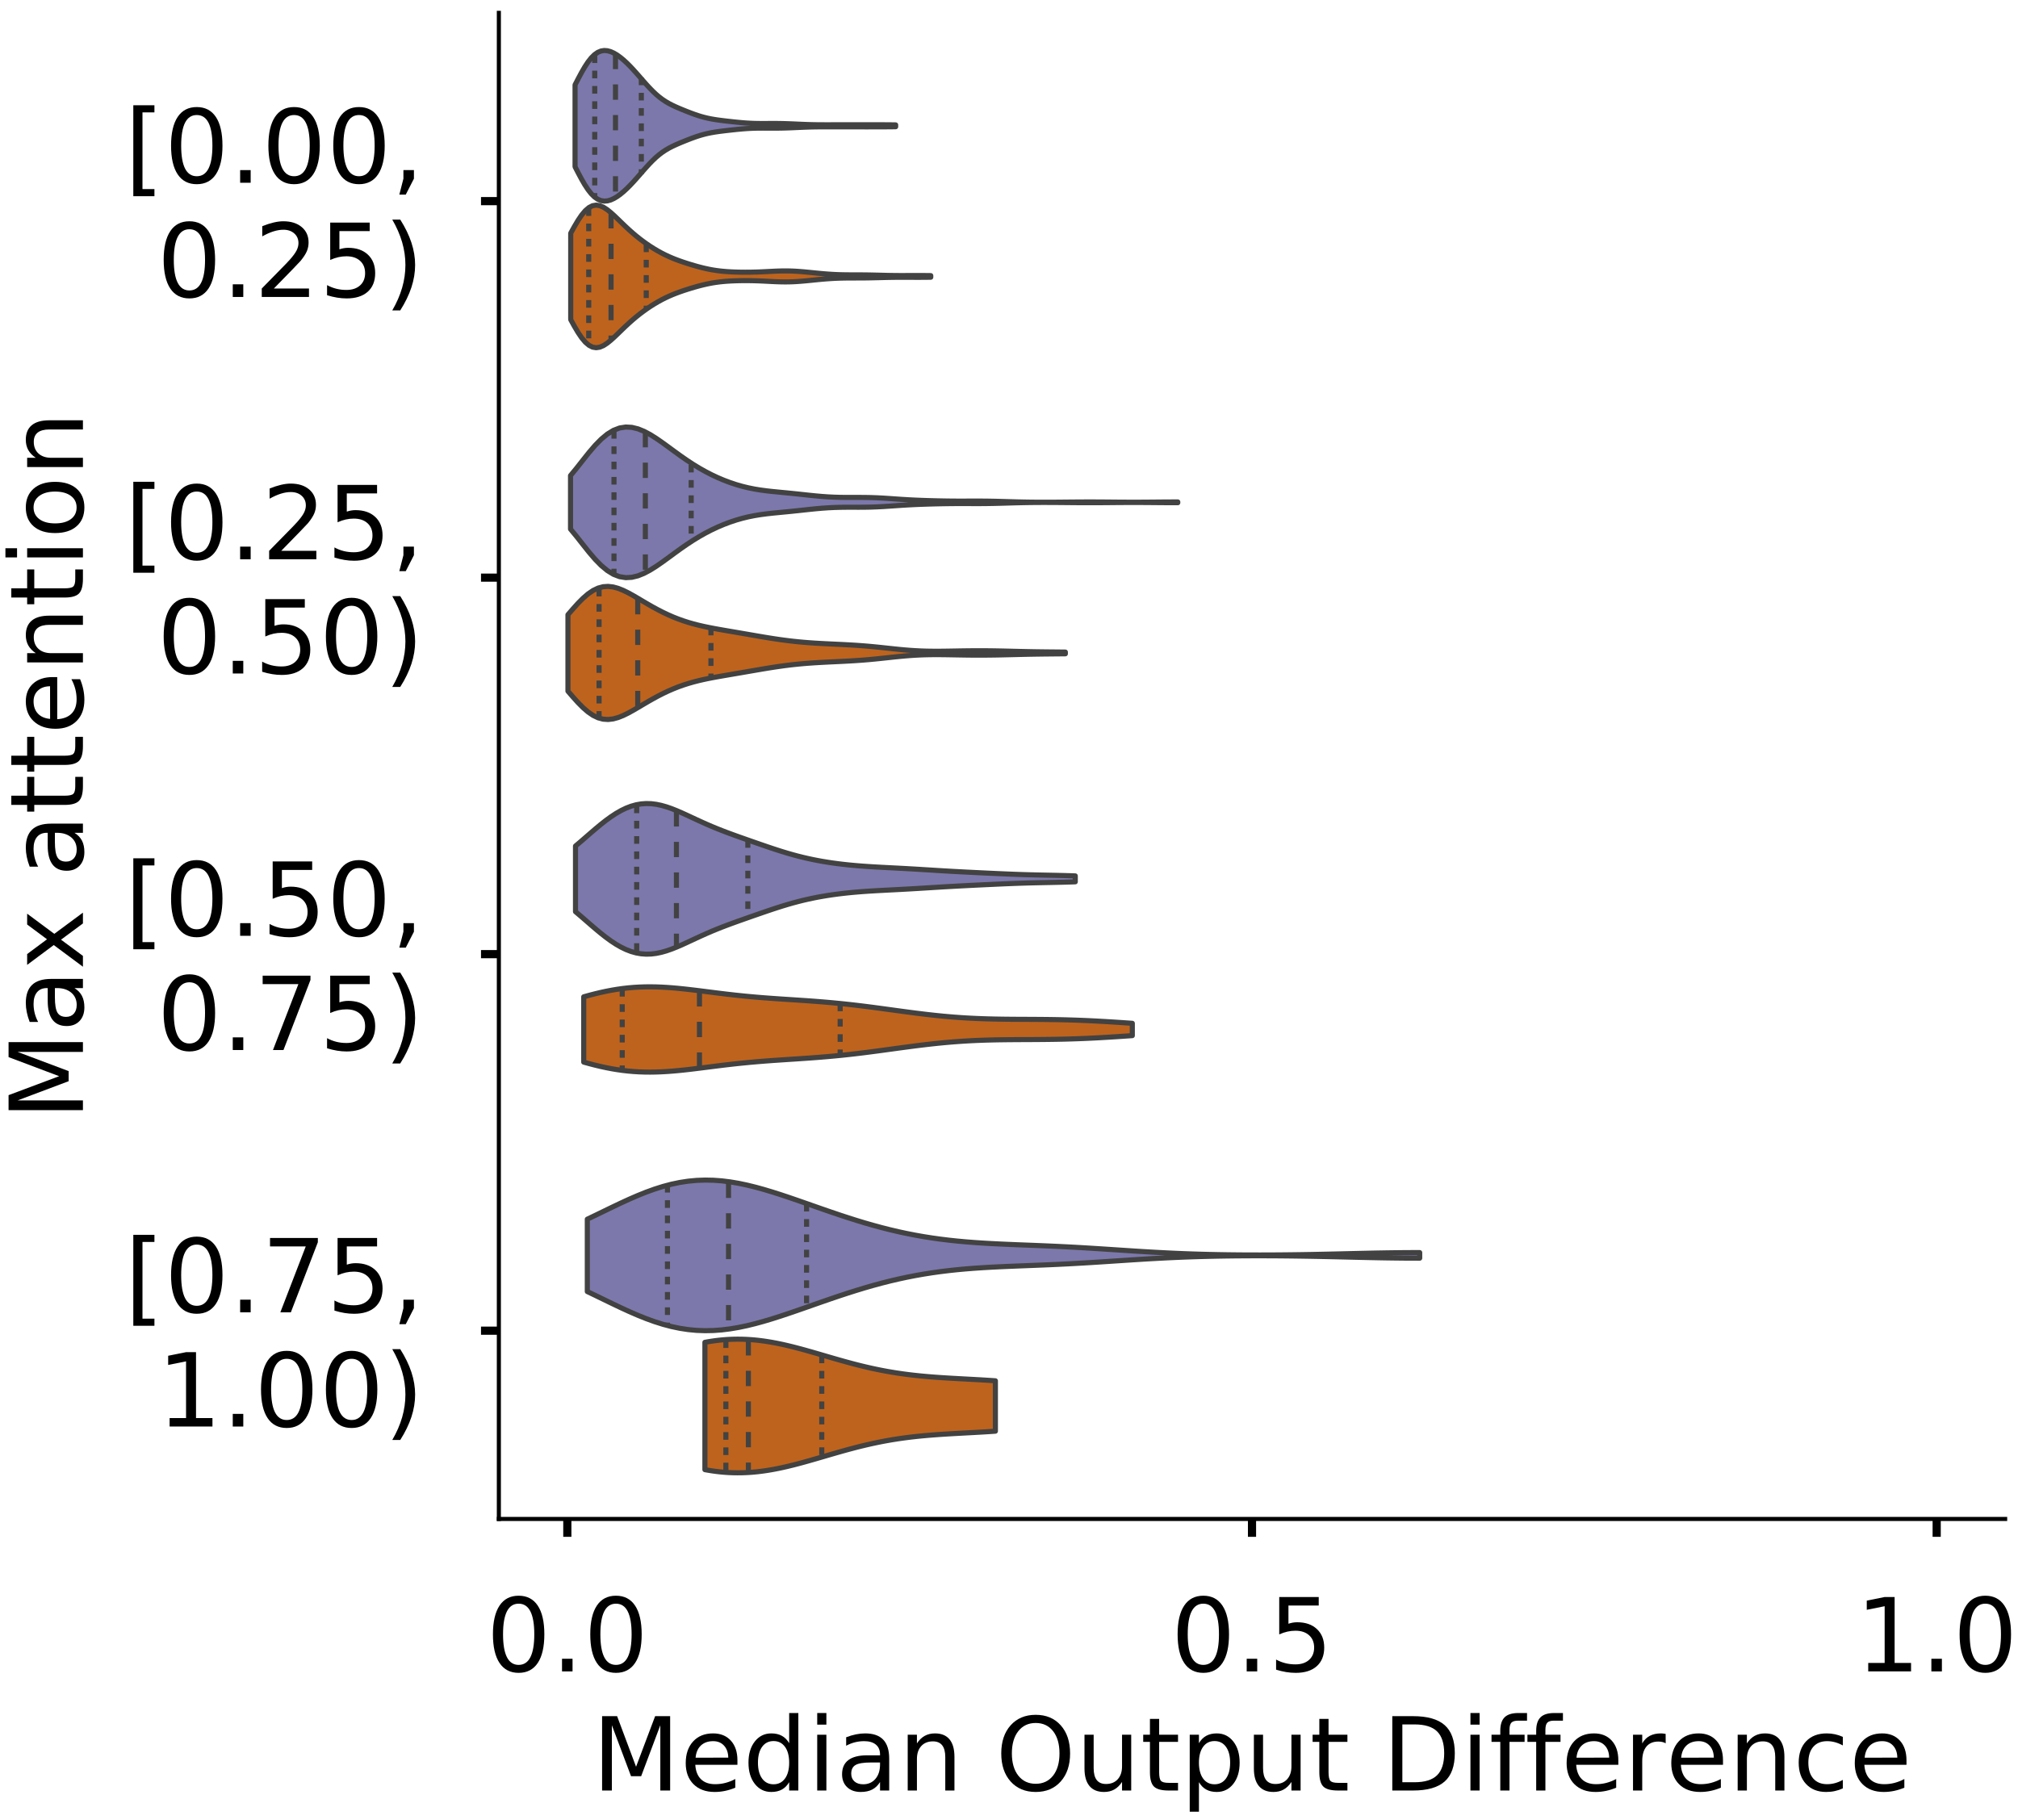 <?xml version="1.0" encoding="utf-8" standalone="no"?>
<!DOCTYPE svg PUBLIC "-//W3C//DTD SVG 1.1//EN"
  "http://www.w3.org/Graphics/SVG/1.1/DTD/svg11.dtd">
<!-- Created with matplotlib (https://matplotlib.org/) -->
<svg height="356.873pt" version="1.1" viewBox="0 0 395.663 356.873" width="395.663pt" xmlns="http://www.w3.org/2000/svg" xmlns:xlink="http://www.w3.org/1999/xlink">
 <defs>
  <style type="text/css">
*{stroke-linecap:butt;stroke-linejoin:round;}
  </style>
 </defs>
 <g id="figure_1">
  <g id="patch_1">
   <path d="M 0 356.873 
L 395.663 356.873 
L 395.663 -0 
L 0 -0 
z
" style="fill:#ffffff;"/>
  </g>
  <g id="axes_1">
   <g id="patch_2">
    <path d="M 97.81 297.853 
L 393.143 297.853 
L 393.143 2.52 
L 97.81 2.52 
z
" style="fill:#ffffff;"/>
   </g>
   <g id="PolyCollection_1">
    <defs>
     <path d="M 112.75 -324.169 
L 112.75 -340.238 
L 113.385 -341.469 
L 114.02 -342.655 
L 114.655 -343.751 
L 115.29 -344.718 
L 115.925 -345.525 
L 116.56 -346.155 
L 117.195 -346.601 
L 117.83 -346.869 
L 118.465 -346.97 
L 119.1 -346.922 
L 119.735 -346.746 
L 120.37 -346.459 
L 121.005 -346.08 
L 121.64 -345.622 
L 122.275 -345.096 
L 122.91 -344.512 
L 123.544 -343.878 
L 124.179 -343.203 
L 124.814 -342.497 
L 125.449 -341.772 
L 126.084 -341.043 
L 126.719 -340.325 
L 127.354 -339.634 
L 127.989 -338.984 
L 128.624 -338.386 
L 129.259 -337.847 
L 129.894 -337.369 
L 130.529 -336.949 
L 131.164 -336.579 
L 131.799 -336.25 
L 132.434 -335.952 
L 133.069 -335.673 
L 133.704 -335.407 
L 134.339 -335.149 
L 134.974 -334.898 
L 135.609 -334.655 
L 136.244 -334.425 
L 136.878 -334.211 
L 137.513 -334.016 
L 138.148 -333.843 
L 138.783 -333.692 
L 139.418 -333.563 
L 140.053 -333.452 
L 140.688 -333.355 
L 141.323 -333.27 
L 141.958 -333.192 
L 142.593 -333.117 
L 143.228 -333.046 
L 143.863 -332.977 
L 144.498 -332.911 
L 145.133 -332.849 
L 145.768 -332.795 
L 146.403 -332.748 
L 147.038 -332.712 
L 147.673 -332.685 
L 148.308 -332.668 
L 148.943 -332.659 
L 149.577 -332.657 
L 150.212 -332.658 
L 150.847 -332.661 
L 151.482 -332.664 
L 152.117 -332.663 
L 152.752 -332.657 
L 153.387 -332.646 
L 154.022 -332.63 
L 154.657 -332.608 
L 155.292 -332.583 
L 155.927 -332.555 
L 156.562 -332.527 
L 157.197 -332.499 
L 157.832 -332.474 
L 158.467 -332.452 
L 159.102 -332.434 
L 159.737 -332.421 
L 160.372 -332.412 
L 161.007 -332.408 
L 161.642 -332.406 
L 162.276 -332.406 
L 162.911 -332.406 
L 163.546 -332.408 
L 164.181 -332.408 
L 164.816 -332.409 
L 165.451 -332.409 
L 166.086 -332.41 
L 166.721 -332.41 
L 167.356 -332.411 
L 167.991 -332.412 
L 168.626 -332.413 
L 169.261 -332.414 
L 169.896 -332.414 
L 170.531 -332.414 
L 171.166 -332.413 
L 171.801 -332.412 
L 172.436 -332.41 
L 173.071 -332.408 
L 173.706 -332.405 
L 174.341 -332.4 
L 174.976 -332.394 
L 175.61 -332.384 
L 175.61 -332.022 
L 175.61 -332.022 
L 174.976 -332.013 
L 174.341 -332.006 
L 173.706 -332.002 
L 173.071 -331.999 
L 172.436 -331.997 
L 171.801 -331.995 
L 171.166 -331.994 
L 170.531 -331.993 
L 169.896 -331.992 
L 169.261 -331.993 
L 168.626 -331.993 
L 167.991 -331.994 
L 167.356 -331.995 
L 166.721 -331.996 
L 166.086 -331.997 
L 165.451 -331.997 
L 164.816 -331.998 
L 164.181 -331.998 
L 163.546 -331.999 
L 162.911 -332 
L 162.276 -332.001 
L 161.642 -332.001 
L 161.007 -331.999 
L 160.372 -331.994 
L 159.737 -331.986 
L 159.102 -331.972 
L 158.467 -331.955 
L 157.832 -331.933 
L 157.197 -331.907 
L 156.562 -331.88 
L 155.927 -331.851 
L 155.292 -331.824 
L 154.657 -331.798 
L 154.022 -331.777 
L 153.387 -331.761 
L 152.752 -331.75 
L 152.117 -331.744 
L 151.482 -331.743 
L 150.847 -331.745 
L 150.212 -331.748 
L 149.577 -331.75 
L 148.943 -331.748 
L 148.308 -331.739 
L 147.673 -331.722 
L 147.038 -331.695 
L 146.403 -331.658 
L 145.768 -331.612 
L 145.133 -331.557 
L 144.498 -331.496 
L 143.863 -331.43 
L 143.228 -331.361 
L 142.593 -331.289 
L 141.958 -331.215 
L 141.323 -331.137 
L 140.688 -331.051 
L 140.053 -330.955 
L 139.418 -330.844 
L 138.783 -330.715 
L 138.148 -330.564 
L 137.513 -330.391 
L 136.878 -330.196 
L 136.244 -329.982 
L 135.609 -329.751 
L 134.974 -329.509 
L 134.339 -329.258 
L 133.704 -329 
L 133.069 -328.734 
L 132.434 -328.455 
L 131.799 -328.156 
L 131.164 -327.828 
L 130.529 -327.458 
L 129.894 -327.038 
L 129.259 -326.56 
L 128.624 -326.021 
L 127.989 -325.423 
L 127.354 -324.773 
L 126.719 -324.082 
L 126.084 -323.364 
L 125.449 -322.635 
L 124.814 -321.91 
L 124.179 -321.204 
L 123.544 -320.529 
L 122.91 -319.895 
L 122.275 -319.311 
L 121.64 -318.785 
L 121.005 -318.327 
L 120.37 -317.948 
L 119.735 -317.661 
L 119.1 -317.484 
L 118.465 -317.437 
L 117.83 -317.538 
L 117.195 -317.805 
L 116.56 -318.252 
L 115.925 -318.882 
L 115.29 -319.689 
L 114.655 -320.655 
L 114.02 -321.752 
L 113.385 -322.938 
L 112.75 -324.169 
z
" id="m62be0b17d0" style="stroke:#424242;"/>
    </defs>
    <g clip-path="url(#pdf59d2c0af)">
     <use style="fill:#7c78ab;stroke:#424242;" x="0" xlink:href="#m62be0b17d0" y="356.873"/>
    </g>
   </g>
   <g id="PolyCollection_2">
    <defs>
     <path d="M 111.898 -294.197 
L 111.898 -311.143 
L 112.611 -312.436 
L 113.324 -313.641 
L 114.037 -314.696 
L 114.75 -315.55 
L 115.464 -316.168 
L 116.177 -316.534 
L 116.89 -316.652 
L 117.603 -316.542 
L 118.316 -316.237 
L 119.029 -315.778 
L 119.742 -315.207 
L 120.455 -314.564 
L 121.168 -313.882 
L 121.881 -313.19 
L 122.594 -312.505 
L 123.307 -311.842 
L 124.021 -311.208 
L 124.734 -310.605 
L 125.447 -310.036 
L 126.16 -309.498 
L 126.873 -308.99 
L 127.586 -308.512 
L 128.299 -308.063 
L 129.012 -307.643 
L 129.725 -307.253 
L 130.438 -306.891 
L 131.151 -306.557 
L 131.864 -306.25 
L 132.577 -305.967 
L 133.291 -305.704 
L 134.004 -305.457 
L 134.717 -305.224 
L 135.43 -305.002 
L 136.143 -304.79 
L 136.856 -304.59 
L 137.569 -304.404 
L 138.282 -304.233 
L 138.995 -304.08 
L 139.708 -303.947 
L 140.421 -303.834 
L 141.134 -303.742 
L 141.847 -303.668 
L 142.561 -303.61 
L 143.274 -303.566 
L 143.987 -303.535 
L 144.7 -303.513 
L 145.413 -303.5 
L 146.126 -303.496 
L 146.839 -303.499 
L 147.552 -303.51 
L 148.265 -303.528 
L 148.978 -303.554 
L 149.691 -303.586 
L 150.404 -303.621 
L 151.118 -303.658 
L 151.831 -303.693 
L 152.544 -303.722 
L 153.257 -303.741 
L 153.97 -303.748 
L 154.683 -303.741 
L 155.396 -303.72 
L 156.109 -303.684 
L 156.822 -303.635 
L 157.535 -303.576 
L 158.248 -303.51 
L 158.961 -303.44 
L 159.674 -303.368 
L 160.388 -303.297 
L 161.101 -303.23 
L 161.814 -303.169 
L 162.527 -303.116 
L 163.24 -303.071 
L 163.953 -303.035 
L 164.666 -303.009 
L 165.379 -302.992 
L 166.092 -302.982 
L 166.805 -302.977 
L 167.518 -302.975 
L 168.231 -302.974 
L 168.945 -302.971 
L 169.658 -302.965 
L 170.371 -302.955 
L 171.084 -302.941 
L 171.797 -302.925 
L 172.51 -302.907 
L 173.223 -302.889 
L 173.936 -302.872 
L 174.649 -302.859 
L 175.362 -302.849 
L 176.075 -302.843 
L 176.788 -302.841 
L 177.501 -302.842 
L 178.215 -302.845 
L 178.928 -302.847 
L 179.641 -302.849 
L 180.354 -302.849 
L 181.067 -302.846 
L 181.78 -302.839 
L 182.493 -302.829 
L 182.493 -302.511 
L 182.493 -302.511 
L 181.78 -302.501 
L 181.067 -302.494 
L 180.354 -302.491 
L 179.641 -302.491 
L 178.928 -302.493 
L 178.215 -302.495 
L 177.501 -302.498 
L 176.788 -302.499 
L 176.075 -302.497 
L 175.362 -302.491 
L 174.649 -302.481 
L 173.936 -302.468 
L 173.223 -302.451 
L 172.51 -302.433 
L 171.797 -302.415 
L 171.084 -302.399 
L 170.371 -302.385 
L 169.658 -302.375 
L 168.945 -302.369 
L 168.231 -302.366 
L 167.518 -302.365 
L 166.805 -302.363 
L 166.092 -302.358 
L 165.379 -302.348 
L 164.666 -302.331 
L 163.953 -302.305 
L 163.24 -302.269 
L 162.527 -302.224 
L 161.814 -302.171 
L 161.101 -302.11 
L 160.388 -302.043 
L 159.674 -301.972 
L 158.961 -301.9 
L 158.248 -301.83 
L 157.535 -301.764 
L 156.822 -301.705 
L 156.109 -301.656 
L 155.396 -301.62 
L 154.683 -301.599 
L 153.97 -301.592 
L 153.257 -301.599 
L 152.544 -301.618 
L 151.831 -301.647 
L 151.118 -301.682 
L 150.404 -301.719 
L 149.691 -301.754 
L 148.978 -301.786 
L 148.265 -301.812 
L 147.552 -301.83 
L 146.839 -301.841 
L 146.126 -301.844 
L 145.413 -301.84 
L 144.7 -301.827 
L 143.987 -301.805 
L 143.274 -301.774 
L 142.561 -301.73 
L 141.847 -301.672 
L 141.134 -301.598 
L 140.421 -301.506 
L 139.708 -301.393 
L 138.995 -301.26 
L 138.282 -301.107 
L 137.569 -300.936 
L 136.856 -300.75 
L 136.143 -300.55 
L 135.43 -300.338 
L 134.717 -300.116 
L 134.004 -299.883 
L 133.291 -299.636 
L 132.577 -299.373 
L 131.864 -299.09 
L 131.151 -298.783 
L 130.438 -298.449 
L 129.725 -298.087 
L 129.012 -297.697 
L 128.299 -297.277 
L 127.586 -296.828 
L 126.873 -296.35 
L 126.16 -295.842 
L 125.447 -295.304 
L 124.734 -294.735 
L 124.021 -294.132 
L 123.307 -293.498 
L 122.594 -292.835 
L 121.881 -292.15 
L 121.168 -291.458 
L 120.455 -290.776 
L 119.742 -290.133 
L 119.029 -289.562 
L 118.316 -289.103 
L 117.603 -288.798 
L 116.89 -288.688 
L 116.177 -288.806 
L 115.464 -289.172 
L 114.75 -289.79 
L 114.037 -290.644 
L 113.324 -291.699 
L 112.611 -292.904 
L 111.898 -294.197 
z
" id="m57d2f061ea" style="stroke:#424242;"/>
    </defs>
    <g clip-path="url(#pdf59d2c0af)">
     <use style="fill:#be631d;stroke:#424242;" x="0" xlink:href="#m57d2f061ea" y="356.873"/>
    </g>
   </g>
   <g id="PolyCollection_3">
    <defs>
     <path d="M 111.861 -253.119 
L 111.861 -263.621 
L 113.064 -265.081 
L 114.267 -266.61 
L 115.469 -268.12 
L 116.672 -269.526 
L 117.875 -270.754 
L 119.077 -271.752 
L 120.28 -272.487 
L 121.483 -272.948 
L 122.685 -273.137 
L 123.888 -273.071 
L 125.091 -272.778 
L 126.293 -272.291 
L 127.496 -271.649 
L 128.699 -270.891 
L 129.901 -270.057 
L 131.104 -269.183 
L 132.307 -268.3 
L 133.509 -267.432 
L 134.712 -266.598 
L 135.915 -265.81 
L 137.117 -265.076 
L 138.32 -264.398 
L 139.523 -263.777 
L 140.725 -263.213 
L 141.928 -262.704 
L 143.13 -262.25 
L 144.333 -261.85 
L 145.536 -261.505 
L 146.738 -261.213 
L 147.941 -260.972 
L 149.144 -260.777 
L 150.346 -260.618 
L 151.549 -260.485 
L 152.752 -260.367 
L 153.954 -260.252 
L 155.157 -260.134 
L 156.36 -260.009 
L 157.562 -259.879 
L 158.765 -259.75 
L 159.968 -259.628 
L 161.17 -259.522 
L 162.373 -259.438 
L 163.576 -259.38 
L 164.778 -259.346 
L 165.981 -259.332 
L 167.184 -259.331 
L 168.386 -259.333 
L 169.589 -259.326 
L 170.792 -259.303 
L 171.994 -259.259 
L 173.197 -259.196 
L 174.399 -259.118 
L 175.602 -259.034 
L 176.805 -258.952 
L 178.007 -258.879 
L 179.21 -258.817 
L 180.413 -258.766 
L 181.615 -258.724 
L 182.818 -258.689 
L 184.021 -258.659 
L 185.223 -258.636 
L 186.426 -258.62 
L 187.629 -258.611 
L 188.831 -258.611 
L 190.034 -258.614 
L 191.237 -258.617 
L 192.439 -258.615 
L 193.642 -258.604 
L 194.845 -258.583 
L 196.047 -258.554 
L 197.25 -258.52 
L 198.453 -258.485 
L 199.655 -258.453 
L 200.858 -258.427 
L 202.06 -258.408 
L 203.263 -258.397 
L 204.466 -258.392 
L 205.668 -258.394 
L 206.871 -258.399 
L 208.074 -258.409 
L 209.276 -258.42 
L 210.479 -258.431 
L 211.682 -258.44 
L 212.884 -258.445 
L 214.087 -258.446 
L 215.29 -258.442 
L 216.492 -258.434 
L 217.695 -258.424 
L 218.898 -258.413 
L 220.1 -258.405 
L 221.303 -258.399 
L 222.506 -258.398 
L 223.708 -258.401 
L 224.911 -258.408 
L 226.114 -258.418 
L 227.316 -258.429 
L 228.519 -258.438 
L 229.722 -258.444 
L 230.924 -258.446 
L 230.924 -258.294 
L 230.924 -258.294 
L 229.722 -258.296 
L 228.519 -258.302 
L 227.316 -258.311 
L 226.114 -258.322 
L 224.911 -258.332 
L 223.708 -258.339 
L 222.506 -258.342 
L 221.303 -258.341 
L 220.1 -258.335 
L 218.898 -258.327 
L 217.695 -258.316 
L 216.492 -258.306 
L 215.29 -258.298 
L 214.087 -258.294 
L 212.884 -258.295 
L 211.682 -258.3 
L 210.479 -258.309 
L 209.276 -258.32 
L 208.074 -258.331 
L 206.871 -258.341 
L 205.668 -258.346 
L 204.466 -258.348 
L 203.263 -258.343 
L 202.06 -258.332 
L 200.858 -258.313 
L 199.655 -258.287 
L 198.453 -258.255 
L 197.25 -258.22 
L 196.047 -258.186 
L 194.845 -258.157 
L 193.642 -258.136 
L 192.439 -258.125 
L 191.237 -258.123 
L 190.034 -258.126 
L 188.831 -258.129 
L 187.629 -258.129 
L 186.426 -258.12 
L 185.223 -258.104 
L 184.021 -258.081 
L 182.818 -258.051 
L 181.615 -258.016 
L 180.413 -257.974 
L 179.21 -257.923 
L 178.007 -257.861 
L 176.805 -257.788 
L 175.602 -257.706 
L 174.399 -257.622 
L 173.197 -257.544 
L 171.994 -257.481 
L 170.792 -257.437 
L 169.589 -257.414 
L 168.386 -257.407 
L 167.184 -257.409 
L 165.981 -257.408 
L 164.778 -257.394 
L 163.576 -257.36 
L 162.373 -257.302 
L 161.17 -257.218 
L 159.968 -257.112 
L 158.765 -256.99 
L 157.562 -256.861 
L 156.36 -256.731 
L 155.157 -256.606 
L 153.954 -256.488 
L 152.752 -256.373 
L 151.549 -256.255 
L 150.346 -256.122 
L 149.144 -255.963 
L 147.941 -255.768 
L 146.738 -255.527 
L 145.536 -255.235 
L 144.333 -254.89 
L 143.13 -254.49 
L 141.928 -254.036 
L 140.725 -253.527 
L 139.523 -252.963 
L 138.32 -252.342 
L 137.117 -251.664 
L 135.915 -250.93 
L 134.712 -250.142 
L 133.509 -249.308 
L 132.307 -248.44 
L 131.104 -247.557 
L 129.901 -246.683 
L 128.699 -245.849 
L 127.496 -245.091 
L 126.293 -244.449 
L 125.091 -243.962 
L 123.888 -243.669 
L 122.685 -243.603 
L 121.483 -243.792 
L 120.28 -244.253 
L 119.077 -244.988 
L 117.875 -245.986 
L 116.672 -247.214 
L 115.469 -248.62 
L 114.267 -250.13 
L 113.064 -251.659 
L 111.861 -253.119 
z
" id="m347f6f6bf0" style="stroke:#424242;"/>
    </defs>
    <g clip-path="url(#pdf59d2c0af)">
     <use style="fill:#7c78ab;stroke:#424242;" x="0" xlink:href="#m347f6f6bf0" y="356.873"/>
    </g>
   </g>
   <g id="PolyCollection_4">
    <defs>
     <path d="M 111.356 -221.34 
L 111.356 -236.334 
L 112.341 -237.476 
L 113.326 -238.569 
L 114.311 -239.562 
L 115.296 -240.412 
L 116.281 -241.083 
L 117.267 -241.556 
L 118.252 -241.822 
L 119.237 -241.888 
L 120.222 -241.773 
L 121.207 -241.502 
L 122.192 -241.109 
L 123.177 -240.626 
L 124.162 -240.084 
L 125.147 -239.509 
L 126.132 -238.925 
L 127.118 -238.347 
L 128.103 -237.787 
L 129.088 -237.255 
L 130.073 -236.755 
L 131.058 -236.291 
L 132.043 -235.864 
L 133.028 -235.476 
L 134.013 -235.125 
L 134.998 -234.809 
L 135.983 -234.527 
L 136.968 -234.275 
L 137.954 -234.047 
L 138.939 -233.841 
L 139.924 -233.65 
L 140.909 -233.47 
L 141.894 -233.297 
L 142.879 -233.128 
L 143.864 -232.961 
L 144.849 -232.792 
L 145.834 -232.623 
L 146.819 -232.453 
L 147.805 -232.282 
L 148.79 -232.113 
L 149.775 -231.946 
L 150.76 -231.785 
L 151.745 -231.63 
L 152.73 -231.483 
L 153.715 -231.347 
L 154.7 -231.222 
L 155.685 -231.109 
L 156.67 -231.008 
L 157.656 -230.919 
L 158.641 -230.841 
L 159.626 -230.773 
L 160.611 -230.713 
L 161.596 -230.659 
L 162.581 -230.61 
L 163.566 -230.563 
L 164.551 -230.517 
L 165.536 -230.468 
L 166.521 -230.416 
L 167.507 -230.358 
L 168.492 -230.292 
L 169.477 -230.217 
L 170.462 -230.134 
L 171.447 -230.041 
L 172.432 -229.942 
L 173.417 -229.837 
L 174.402 -229.731 
L 175.387 -229.626 
L 176.372 -229.526 
L 177.357 -229.434 
L 178.343 -229.355 
L 179.328 -229.289 
L 180.313 -229.237 
L 181.298 -229.201 
L 182.283 -229.18 
L 183.268 -229.171 
L 184.253 -229.172 
L 185.238 -229.182 
L 186.223 -229.197 
L 187.208 -229.214 
L 188.194 -229.232 
L 189.179 -229.247 
L 190.164 -229.259 
L 191.149 -229.266 
L 192.134 -229.268 
L 193.119 -229.264 
L 194.104 -229.256 
L 195.089 -229.242 
L 196.074 -229.224 
L 197.059 -229.203 
L 198.045 -229.179 
L 199.03 -229.155 
L 200.015 -229.131 
L 201 -229.109 
L 201.985 -229.089 
L 202.97 -229.071 
L 203.955 -229.057 
L 204.94 -229.045 
L 205.925 -229.035 
L 206.91 -229.026 
L 207.895 -229.016 
L 208.881 -229.006 
L 208.881 -228.667 
L 208.881 -228.667 
L 207.895 -228.657 
L 206.91 -228.648 
L 205.925 -228.638 
L 204.94 -228.628 
L 203.955 -228.616 
L 202.97 -228.602 
L 201.985 -228.585 
L 201 -228.565 
L 200.015 -228.542 
L 199.03 -228.518 
L 198.045 -228.494 
L 197.059 -228.471 
L 196.074 -228.449 
L 195.089 -228.431 
L 194.104 -228.418 
L 193.119 -228.409 
L 192.134 -228.405 
L 191.149 -228.407 
L 190.164 -228.414 
L 189.179 -228.426 
L 188.194 -228.442 
L 187.208 -228.459 
L 186.223 -228.476 
L 185.238 -228.491 
L 184.253 -228.501 
L 183.268 -228.503 
L 182.283 -228.494 
L 181.298 -228.472 
L 180.313 -228.436 
L 179.328 -228.385 
L 178.343 -228.319 
L 177.357 -228.239 
L 176.372 -228.148 
L 175.387 -228.048 
L 174.402 -227.943 
L 173.417 -227.836 
L 172.432 -227.732 
L 171.447 -227.632 
L 170.462 -227.54 
L 169.477 -227.456 
L 168.492 -227.382 
L 167.507 -227.316 
L 166.521 -227.258 
L 165.536 -227.205 
L 164.551 -227.157 
L 163.566 -227.11 
L 162.581 -227.063 
L 161.596 -227.014 
L 160.611 -226.96 
L 159.626 -226.9 
L 158.641 -226.832 
L 157.656 -226.754 
L 156.67 -226.665 
L 155.685 -226.565 
L 154.7 -226.452 
L 153.715 -226.327 
L 152.73 -226.19 
L 151.745 -226.044 
L 150.76 -225.889 
L 149.775 -225.727 
L 148.79 -225.56 
L 147.805 -225.391 
L 146.819 -225.221 
L 145.834 -225.05 
L 144.849 -224.881 
L 143.864 -224.713 
L 142.879 -224.545 
L 141.894 -224.376 
L 140.909 -224.203 
L 139.924 -224.024 
L 138.939 -223.833 
L 137.954 -223.626 
L 136.968 -223.399 
L 135.983 -223.146 
L 134.998 -222.864 
L 134.013 -222.549 
L 133.028 -222.198 
L 132.043 -221.809 
L 131.058 -221.383 
L 130.073 -220.919 
L 129.088 -220.419 
L 128.103 -219.886 
L 127.118 -219.327 
L 126.132 -218.749 
L 125.147 -218.164 
L 124.162 -217.589 
L 123.177 -217.047 
L 122.192 -216.564 
L 121.207 -216.171 
L 120.222 -215.901 
L 119.237 -215.785 
L 118.252 -215.851 
L 117.267 -216.117 
L 116.281 -216.59 
L 115.296 -217.262 
L 114.311 -218.111 
L 113.326 -219.105 
L 112.341 -220.197 
L 111.356 -221.34 
z
" id="mfce5c6f18f" style="stroke:#424242;"/>
    </defs>
    <g clip-path="url(#pdf59d2c0af)">
     <use style="fill:#be631d;stroke:#424242;" x="0" xlink:href="#mfce5c6f18f" y="356.873"/>
    </g>
   </g>
   <g id="PolyCollection_5">
    <defs>
     <path d="M 112.837 -178.101 
L 112.837 -190.972 
L 113.827 -191.811 
L 114.817 -192.669 
L 115.807 -193.529 
L 116.797 -194.378 
L 117.786 -195.199 
L 118.776 -195.977 
L 119.766 -196.699 
L 120.756 -197.35 
L 121.745 -197.92 
L 122.735 -198.399 
L 123.725 -198.78 
L 124.715 -199.059 
L 125.704 -199.233 
L 126.694 -199.303 
L 127.684 -199.274 
L 128.674 -199.152 
L 129.664 -198.945 
L 130.653 -198.664 
L 131.643 -198.322 
L 132.633 -197.93 
L 133.623 -197.504 
L 134.612 -197.055 
L 135.602 -196.594 
L 136.592 -196.133 
L 137.582 -195.679 
L 138.571 -195.237 
L 139.561 -194.811 
L 140.551 -194.402 
L 141.541 -194.01 
L 142.531 -193.632 
L 143.52 -193.266 
L 144.51 -192.908 
L 145.5 -192.556 
L 146.49 -192.207 
L 147.479 -191.861 
L 148.469 -191.516 
L 149.459 -191.173 
L 150.449 -190.834 
L 151.438 -190.502 
L 152.428 -190.178 
L 153.418 -189.865 
L 154.408 -189.565 
L 155.397 -189.282 
L 156.387 -189.015 
L 157.377 -188.766 
L 158.367 -188.536 
L 159.357 -188.323 
L 160.346 -188.128 
L 161.336 -187.95 
L 162.326 -187.788 
L 163.316 -187.641 
L 164.305 -187.508 
L 165.295 -187.388 
L 166.285 -187.281 
L 167.275 -187.185 
L 168.264 -187.099 
L 169.254 -187.022 
L 170.244 -186.954 
L 171.234 -186.892 
L 172.224 -186.835 
L 173.213 -186.782 
L 174.203 -186.731 
L 175.193 -186.68 
L 176.183 -186.629 
L 177.172 -186.576 
L 178.162 -186.521 
L 179.152 -186.465 
L 180.142 -186.406 
L 181.131 -186.345 
L 182.121 -186.284 
L 183.111 -186.222 
L 184.101 -186.161 
L 185.091 -186.102 
L 186.08 -186.044 
L 187.07 -185.988 
L 188.06 -185.935 
L 189.05 -185.883 
L 190.039 -185.833 
L 191.029 -185.785 
L 192.019 -185.737 
L 193.009 -185.69 
L 193.998 -185.643 
L 194.988 -185.597 
L 195.978 -185.552 
L 196.968 -185.509 
L 197.958 -185.468 
L 198.947 -185.429 
L 199.937 -185.394 
L 200.927 -185.363 
L 201.917 -185.335 
L 202.906 -185.31 
L 203.896 -185.288 
L 204.886 -185.268 
L 205.876 -185.248 
L 206.865 -185.228 
L 207.855 -185.205 
L 208.845 -185.18 
L 209.835 -185.151 
L 210.824 -185.118 
L 210.824 -183.955 
L 210.824 -183.955 
L 209.835 -183.922 
L 208.845 -183.893 
L 207.855 -183.868 
L 206.865 -183.846 
L 205.876 -183.825 
L 204.886 -183.805 
L 203.896 -183.785 
L 202.906 -183.763 
L 201.917 -183.739 
L 200.927 -183.711 
L 199.937 -183.679 
L 198.947 -183.644 
L 197.958 -183.606 
L 196.968 -183.565 
L 195.978 -183.521 
L 194.988 -183.476 
L 193.998 -183.43 
L 193.009 -183.384 
L 192.019 -183.336 
L 191.029 -183.289 
L 190.039 -183.24 
L 189.05 -183.19 
L 188.06 -183.138 
L 187.07 -183.085 
L 186.08 -183.029 
L 185.091 -182.972 
L 184.101 -182.912 
L 183.111 -182.851 
L 182.121 -182.79 
L 181.131 -182.728 
L 180.142 -182.668 
L 179.152 -182.609 
L 178.162 -182.552 
L 177.172 -182.497 
L 176.183 -182.445 
L 175.193 -182.393 
L 174.203 -182.343 
L 173.213 -182.291 
L 172.224 -182.238 
L 171.234 -182.181 
L 170.244 -182.119 
L 169.254 -182.051 
L 168.264 -181.974 
L 167.275 -181.889 
L 166.285 -181.793 
L 165.295 -181.685 
L 164.305 -181.565 
L 163.316 -181.432 
L 162.326 -181.285 
L 161.336 -181.123 
L 160.346 -180.945 
L 159.357 -180.75 
L 158.367 -180.538 
L 157.377 -180.307 
L 156.387 -180.058 
L 155.397 -179.792 
L 154.408 -179.508 
L 153.418 -179.209 
L 152.428 -178.896 
L 151.438 -178.572 
L 150.449 -178.239 
L 149.459 -177.9 
L 148.469 -177.558 
L 147.479 -177.213 
L 146.49 -176.866 
L 145.5 -176.517 
L 144.51 -176.165 
L 143.52 -175.808 
L 142.531 -175.442 
L 141.541 -175.064 
L 140.551 -174.671 
L 139.561 -174.262 
L 138.571 -173.837 
L 137.582 -173.395 
L 136.592 -172.94 
L 135.602 -172.479 
L 134.612 -172.019 
L 133.623 -171.569 
L 132.633 -171.143 
L 131.643 -170.752 
L 130.653 -170.409 
L 129.664 -170.128 
L 128.674 -169.921 
L 127.684 -169.799 
L 126.694 -169.77 
L 125.704 -169.841 
L 124.715 -170.015 
L 123.725 -170.293 
L 122.735 -170.674 
L 121.745 -171.153 
L 120.756 -171.723 
L 119.766 -172.375 
L 118.776 -173.096 
L 117.786 -173.875 
L 116.797 -174.696 
L 115.807 -175.544 
L 114.817 -176.405 
L 113.827 -177.262 
L 112.837 -178.101 
z
" id="ma5461e63c7" style="stroke:#424242;"/>
    </defs>
    <g clip-path="url(#pdf59d2c0af)">
     <use style="fill:#7c78ab;stroke:#424242;" x="0" xlink:href="#ma5461e63c7" y="356.873"/>
    </g>
   </g>
   <g id="PolyCollection_6">
    <defs>
     <path d="M 114.45 -148.6 
L 114.45 -161.407 
L 115.537 -161.708 
L 116.623 -161.99 
L 117.71 -162.25 
L 118.796 -162.486 
L 119.883 -162.696 
L 120.969 -162.879 
L 122.056 -163.033 
L 123.142 -163.157 
L 124.228 -163.252 
L 125.315 -163.317 
L 126.401 -163.355 
L 127.488 -163.365 
L 128.574 -163.349 
L 129.661 -163.31 
L 130.747 -163.249 
L 131.834 -163.169 
L 132.92 -163.073 
L 134.007 -162.963 
L 135.093 -162.843 
L 136.179 -162.714 
L 137.266 -162.58 
L 138.352 -162.443 
L 139.439 -162.305 
L 140.525 -162.168 
L 141.612 -162.034 
L 142.698 -161.904 
L 143.785 -161.78 
L 144.871 -161.663 
L 145.958 -161.552 
L 147.044 -161.449 
L 148.13 -161.352 
L 149.217 -161.261 
L 150.303 -161.177 
L 151.39 -161.097 
L 152.476 -161.021 
L 153.563 -160.948 
L 154.649 -160.877 
L 155.736 -160.806 
L 156.822 -160.734 
L 157.909 -160.661 
L 158.995 -160.584 
L 160.081 -160.503 
L 161.168 -160.417 
L 162.254 -160.325 
L 163.341 -160.227 
L 164.427 -160.123 
L 165.514 -160.012 
L 166.6 -159.895 
L 167.687 -159.771 
L 168.773 -159.642 
L 169.86 -159.507 
L 170.946 -159.367 
L 172.032 -159.223 
L 173.119 -159.077 
L 174.205 -158.929 
L 175.292 -158.78 
L 176.378 -158.632 
L 177.465 -158.485 
L 178.551 -158.342 
L 179.638 -158.202 
L 180.724 -158.067 
L 181.811 -157.938 
L 182.897 -157.816 
L 183.983 -157.701 
L 185.07 -157.595 
L 186.156 -157.498 
L 187.243 -157.411 
L 188.329 -157.332 
L 189.416 -157.263 
L 190.502 -157.204 
L 191.589 -157.154 
L 192.675 -157.112 
L 193.762 -157.078 
L 194.848 -157.051 
L 195.934 -157.031 
L 197.021 -157.015 
L 198.107 -157.004 
L 199.194 -156.996 
L 200.28 -156.99 
L 201.367 -156.985 
L 202.453 -156.98 
L 203.54 -156.973 
L 204.626 -156.964 
L 205.713 -156.952 
L 206.799 -156.936 
L 207.886 -156.916 
L 208.972 -156.89 
L 210.058 -156.86 
L 211.145 -156.824 
L 212.231 -156.782 
L 213.318 -156.735 
L 214.404 -156.683 
L 215.491 -156.626 
L 216.577 -156.565 
L 217.664 -156.5 
L 218.75 -156.431 
L 219.837 -156.36 
L 220.923 -156.286 
L 222.009 -156.212 
L 222.009 -153.795 
L 222.009 -153.795 
L 220.923 -153.72 
L 219.837 -153.647 
L 218.75 -153.576 
L 217.664 -153.507 
L 216.577 -153.442 
L 215.491 -153.38 
L 214.404 -153.323 
L 213.318 -153.271 
L 212.231 -153.224 
L 211.145 -153.183 
L 210.058 -153.147 
L 208.972 -153.116 
L 207.886 -153.091 
L 206.799 -153.071 
L 205.713 -153.055 
L 204.626 -153.043 
L 203.54 -153.034 
L 202.453 -153.027 
L 201.367 -153.021 
L 200.28 -153.016 
L 199.194 -153.01 
L 198.107 -153.002 
L 197.021 -152.991 
L 195.934 -152.976 
L 194.848 -152.956 
L 193.762 -152.929 
L 192.675 -152.895 
L 191.589 -152.853 
L 190.502 -152.803 
L 189.416 -152.743 
L 188.329 -152.674 
L 187.243 -152.596 
L 186.156 -152.508 
L 185.07 -152.411 
L 183.983 -152.305 
L 182.897 -152.191 
L 181.811 -152.069 
L 180.724 -151.94 
L 179.638 -151.805 
L 178.551 -151.665 
L 177.465 -151.521 
L 176.378 -151.375 
L 175.292 -151.226 
L 174.205 -151.078 
L 173.119 -150.929 
L 172.032 -150.783 
L 170.946 -150.64 
L 169.86 -150.5 
L 168.773 -150.365 
L 167.687 -150.235 
L 166.6 -150.112 
L 165.514 -149.994 
L 164.427 -149.883 
L 163.341 -149.779 
L 162.254 -149.682 
L 161.168 -149.59 
L 160.081 -149.504 
L 158.995 -149.423 
L 157.909 -149.346 
L 156.822 -149.272 
L 155.736 -149.2 
L 154.649 -149.13 
L 153.563 -149.058 
L 152.476 -148.985 
L 151.39 -148.91 
L 150.303 -148.83 
L 149.217 -148.745 
L 148.13 -148.655 
L 147.044 -148.558 
L 145.958 -148.454 
L 144.871 -148.344 
L 143.785 -148.226 
L 142.698 -148.102 
L 141.612 -147.973 
L 140.525 -147.839 
L 139.439 -147.702 
L 138.352 -147.564 
L 137.266 -147.427 
L 136.179 -147.293 
L 135.093 -147.164 
L 134.007 -147.043 
L 132.92 -146.934 
L 131.834 -146.838 
L 130.747 -146.758 
L 129.661 -146.697 
L 128.574 -146.658 
L 127.488 -146.642 
L 126.401 -146.652 
L 125.315 -146.689 
L 124.228 -146.755 
L 123.142 -146.85 
L 122.056 -146.974 
L 120.969 -147.128 
L 119.883 -147.31 
L 118.796 -147.52 
L 117.71 -147.757 
L 116.623 -148.017 
L 115.537 -148.299 
L 114.45 -148.6 
z
" id="m81c6082729" style="stroke:#424242;"/>
    </defs>
    <g clip-path="url(#pdf59d2c0af)">
     <use style="fill:#be631d;stroke:#424242;" x="0" xlink:href="#m81c6082729" y="356.873"/>
    </g>
   </g>
   <g id="PolyCollection_7">
    <defs>
     <path d="M 115.152 -103.608 
L 115.152 -117.799 
L 116.8 -118.589 
L 118.449 -119.389 
L 120.097 -120.188 
L 121.746 -120.973 
L 123.394 -121.729 
L 125.043 -122.444 
L 126.691 -123.105 
L 128.34 -123.701 
L 129.988 -124.221 
L 131.637 -124.658 
L 133.286 -125.003 
L 134.934 -125.255 
L 136.583 -125.41 
L 138.231 -125.47 
L 139.88 -125.437 
L 141.528 -125.315 
L 143.177 -125.11 
L 144.825 -124.831 
L 146.474 -124.484 
L 148.122 -124.08 
L 149.771 -123.626 
L 151.42 -123.132 
L 153.068 -122.607 
L 154.717 -122.057 
L 156.365 -121.491 
L 158.014 -120.916 
L 159.662 -120.337 
L 161.311 -119.761 
L 162.959 -119.192 
L 164.608 -118.634 
L 166.256 -118.093 
L 167.905 -117.57 
L 169.554 -117.07 
L 171.202 -116.596 
L 172.851 -116.149 
L 174.499 -115.732 
L 176.148 -115.345 
L 177.796 -114.99 
L 179.445 -114.667 
L 181.093 -114.376 
L 182.742 -114.116 
L 184.39 -113.887 
L 186.039 -113.685 
L 187.688 -113.51 
L 189.336 -113.359 
L 190.985 -113.229 
L 192.633 -113.118 
L 194.282 -113.023 
L 195.93 -112.94 
L 197.579 -112.866 
L 199.227 -112.798 
L 200.876 -112.734 
L 202.524 -112.67 
L 204.173 -112.604 
L 205.822 -112.534 
L 207.47 -112.459 
L 209.119 -112.378 
L 210.767 -112.291 
L 212.416 -112.197 
L 214.064 -112.097 
L 215.713 -111.993 
L 217.361 -111.886 
L 219.01 -111.777 
L 220.659 -111.668 
L 222.307 -111.561 
L 223.956 -111.457 
L 225.604 -111.359 
L 227.253 -111.267 
L 228.901 -111.183 
L 230.55 -111.106 
L 232.198 -111.038 
L 233.847 -110.979 
L 235.495 -110.929 
L 237.144 -110.886 
L 238.793 -110.852 
L 240.441 -110.825 
L 242.09 -110.805 
L 243.738 -110.791 
L 245.387 -110.784 
L 247.035 -110.782 
L 248.684 -110.785 
L 250.332 -110.794 
L 251.981 -110.808 
L 253.629 -110.826 
L 255.278 -110.849 
L 256.927 -110.876 
L 258.575 -110.908 
L 260.224 -110.942 
L 261.872 -110.979 
L 263.521 -111.017 
L 265.169 -111.057 
L 266.818 -111.095 
L 268.466 -111.132 
L 270.115 -111.166 
L 271.763 -111.195 
L 273.412 -111.219 
L 275.061 -111.237 
L 276.709 -111.247 
L 278.358 -111.249 
L 278.358 -110.157 
L 278.358 -110.157 
L 276.709 -110.16 
L 275.061 -110.17 
L 273.412 -110.188 
L 271.763 -110.211 
L 270.115 -110.241 
L 268.466 -110.275 
L 266.818 -110.311 
L 265.169 -110.35 
L 263.521 -110.389 
L 261.872 -110.428 
L 260.224 -110.465 
L 258.575 -110.499 
L 256.927 -110.53 
L 255.278 -110.557 
L 253.629 -110.58 
L 251.981 -110.599 
L 250.332 -110.613 
L 248.684 -110.621 
L 247.035 -110.625 
L 245.387 -110.623 
L 243.738 -110.615 
L 242.09 -110.602 
L 240.441 -110.582 
L 238.793 -110.555 
L 237.144 -110.52 
L 235.495 -110.478 
L 233.847 -110.427 
L 232.198 -110.368 
L 230.55 -110.3 
L 228.901 -110.224 
L 227.253 -110.139 
L 225.604 -110.048 
L 223.956 -109.949 
L 222.307 -109.846 
L 220.659 -109.739 
L 219.01 -109.63 
L 217.361 -109.521 
L 215.713 -109.413 
L 214.064 -109.309 
L 212.416 -109.21 
L 210.767 -109.116 
L 209.119 -109.028 
L 207.47 -108.947 
L 205.822 -108.872 
L 204.173 -108.803 
L 202.524 -108.737 
L 200.876 -108.673 
L 199.227 -108.608 
L 197.579 -108.54 
L 195.93 -108.467 
L 194.282 -108.384 
L 192.633 -108.288 
L 190.985 -108.177 
L 189.336 -108.048 
L 187.688 -107.897 
L 186.039 -107.722 
L 184.39 -107.52 
L 182.742 -107.29 
L 181.093 -107.03 
L 179.445 -106.739 
L 177.796 -106.416 
L 176.148 -106.061 
L 174.499 -105.675 
L 172.851 -105.258 
L 171.202 -104.811 
L 169.554 -104.336 
L 167.905 -103.836 
L 166.256 -103.314 
L 164.608 -102.772 
L 162.959 -102.215 
L 161.311 -101.646 
L 159.662 -101.069 
L 158.014 -100.491 
L 156.365 -99.915 
L 154.717 -99.35 
L 153.068 -98.8 
L 151.42 -98.274 
L 149.771 -97.781 
L 148.122 -97.327 
L 146.474 -96.922 
L 144.825 -96.576 
L 143.177 -96.297 
L 141.528 -96.092 
L 139.88 -95.97 
L 138.231 -95.937 
L 136.583 -95.996 
L 134.934 -96.152 
L 133.286 -96.403 
L 131.637 -96.749 
L 129.988 -97.185 
L 128.34 -97.706 
L 126.691 -98.301 
L 125.043 -98.963 
L 123.394 -99.678 
L 121.746 -100.434 
L 120.097 -101.218 
L 118.449 -102.017 
L 116.8 -102.818 
L 115.152 -103.608 
z
" id="md7a93e24d7" style="stroke:#424242;"/>
    </defs>
    <g clip-path="url(#pdf59d2c0af)">
     <use style="fill:#7c78ab;stroke:#424242;" x="0" xlink:href="#md7a93e24d7" y="356.873"/>
    </g>
   </g>
   <g id="PolyCollection_8">
    <defs>
     <path d="M 138.209 -68.686 
L 138.209 -93.654 
L 138.784 -93.758 
L 139.359 -93.852 
L 139.934 -93.938 
L 140.51 -94.013 
L 141.085 -94.08 
L 141.66 -94.136 
L 142.236 -94.183 
L 142.811 -94.22 
L 143.386 -94.247 
L 143.961 -94.264 
L 144.537 -94.271 
L 145.112 -94.269 
L 145.687 -94.257 
L 146.263 -94.235 
L 146.838 -94.204 
L 147.413 -94.163 
L 147.989 -94.114 
L 148.564 -94.055 
L 149.139 -93.988 
L 149.714 -93.912 
L 150.29 -93.828 
L 150.865 -93.736 
L 151.44 -93.637 
L 152.016 -93.53 
L 152.591 -93.417 
L 153.166 -93.297 
L 153.742 -93.171 
L 154.317 -93.039 
L 154.892 -92.901 
L 155.467 -92.759 
L 156.043 -92.612 
L 156.618 -92.461 
L 157.193 -92.307 
L 157.769 -92.149 
L 158.344 -91.988 
L 158.919 -91.825 
L 159.495 -91.661 
L 160.07 -91.494 
L 160.645 -91.327 
L 161.22 -91.159 
L 161.796 -90.99 
L 162.371 -90.822 
L 162.946 -90.654 
L 163.522 -90.488 
L 164.097 -90.322 
L 164.672 -90.158 
L 165.248 -89.996 
L 165.823 -89.837 
L 166.398 -89.68 
L 166.973 -89.525 
L 167.549 -89.374 
L 168.124 -89.226 
L 168.699 -89.082 
L 169.275 -88.942 
L 169.85 -88.805 
L 170.425 -88.673 
L 171.001 -88.544 
L 171.576 -88.421 
L 172.151 -88.301 
L 172.726 -88.186 
L 173.302 -88.075 
L 173.877 -87.969 
L 174.452 -87.868 
L 175.028 -87.771 
L 175.603 -87.679 
L 176.178 -87.591 
L 176.753 -87.507 
L 177.329 -87.428 
L 177.904 -87.352 
L 178.479 -87.281 
L 179.055 -87.214 
L 179.63 -87.15 
L 180.205 -87.09 
L 180.781 -87.034 
L 181.356 -86.981 
L 181.931 -86.93 
L 182.506 -86.883 
L 183.082 -86.838 
L 183.657 -86.795 
L 184.232 -86.755 
L 184.808 -86.716 
L 185.383 -86.68 
L 185.958 -86.645 
L 186.534 -86.611 
L 187.109 -86.578 
L 187.684 -86.546 
L 188.259 -86.514 
L 188.835 -86.483 
L 189.41 -86.452 
L 189.985 -86.421 
L 190.561 -86.39 
L 191.136 -86.359 
L 191.711 -86.326 
L 192.287 -86.294 
L 192.862 -86.26 
L 193.437 -86.225 
L 194.012 -86.189 
L 194.588 -86.151 
L 195.163 -86.112 
L 195.163 -76.228 
L 195.163 -76.228 
L 194.588 -76.189 
L 194.012 -76.151 
L 193.437 -76.115 
L 192.862 -76.08 
L 192.287 -76.046 
L 191.711 -76.014 
L 191.136 -75.981 
L 190.561 -75.95 
L 189.985 -75.919 
L 189.41 -75.888 
L 188.835 -75.857 
L 188.259 -75.826 
L 187.684 -75.794 
L 187.109 -75.762 
L 186.534 -75.729 
L 185.958 -75.695 
L 185.383 -75.66 
L 184.808 -75.624 
L 184.232 -75.585 
L 183.657 -75.545 
L 183.082 -75.502 
L 182.506 -75.457 
L 181.931 -75.41 
L 181.356 -75.359 
L 180.781 -75.306 
L 180.205 -75.25 
L 179.63 -75.19 
L 179.055 -75.126 
L 178.479 -75.059 
L 177.904 -74.988 
L 177.329 -74.912 
L 176.753 -74.833 
L 176.178 -74.749 
L 175.603 -74.661 
L 175.028 -74.569 
L 174.452 -74.472 
L 173.877 -74.371 
L 173.302 -74.265 
L 172.726 -74.154 
L 172.151 -74.039 
L 171.576 -73.919 
L 171.001 -73.796 
L 170.425 -73.667 
L 169.85 -73.535 
L 169.275 -73.398 
L 168.699 -73.258 
L 168.124 -73.114 
L 167.549 -72.966 
L 166.973 -72.815 
L 166.398 -72.66 
L 165.823 -72.503 
L 165.248 -72.344 
L 164.672 -72.182 
L 164.097 -72.018 
L 163.522 -71.852 
L 162.946 -71.686 
L 162.371 -71.518 
L 161.796 -71.35 
L 161.22 -71.181 
L 160.645 -71.013 
L 160.07 -70.846 
L 159.495 -70.679 
L 158.919 -70.515 
L 158.344 -70.352 
L 157.769 -70.191 
L 157.193 -70.033 
L 156.618 -69.879 
L 156.043 -69.728 
L 155.467 -69.581 
L 154.892 -69.439 
L 154.317 -69.301 
L 153.742 -69.169 
L 153.166 -69.043 
L 152.591 -68.923 
L 152.016 -68.81 
L 151.44 -68.703 
L 150.865 -68.604 
L 150.29 -68.512 
L 149.714 -68.428 
L 149.139 -68.352 
L 148.564 -68.285 
L 147.989 -68.226 
L 147.413 -68.177 
L 146.838 -68.136 
L 146.263 -68.105 
L 145.687 -68.083 
L 145.112 -68.071 
L 144.537 -68.069 
L 143.961 -68.076 
L 143.386 -68.093 
L 142.811 -68.12 
L 142.236 -68.157 
L 141.66 -68.204 
L 141.085 -68.26 
L 140.51 -68.327 
L 139.934 -68.402 
L 139.359 -68.488 
L 138.784 -68.582 
L 138.209 -68.686 
z
" id="m79a306844b" style="stroke:#424242;"/>
    </defs>
    <g clip-path="url(#pdf59d2c0af)">
     <use style="fill:#be631d;stroke:#424242;" x="0" xlink:href="#m79a306844b" y="356.873"/>
    </g>
   </g>
   <g id="patch_3">
    <path clip-path="url(#pdf59d2c0af)" d="M 111.234 39.437 
L 111.234 39.437 
L 111.234 39.437 
L 111.234 39.437 
z
" style="fill:#7c78ab;stroke:#424242;stroke-linejoin:miter;stroke-width:0.5;"/>
   </g>
   <g id="patch_4">
    <path clip-path="url(#pdf59d2c0af)" d="M 111.234 39.437 
L 111.234 39.437 
L 111.234 39.437 
L 111.234 39.437 
z
" style="fill:#be631d;stroke:#424242;stroke-linejoin:miter;stroke-width:0.5;"/>
   </g>
   <g id="matplotlib.axis_1">
    <g id="xtick_1">
     <g id="line2d_1">
      <defs>
       <path d="M 0 0 
L 0 3.5 
" id="m12c307f724" style="stroke:#000000;stroke-width:1.6;"/>
      </defs>
      <g>
       <use style="stroke:#000000;stroke-width:1.6;" x="111.234" xlink:href="#m12c307f724" y="297.853"/>
      </g>
     </g>
     <g id="text_1">
      <!-- 0.0 -->
      <defs>
       <path d="M 31.781 66.406 
Q 24.172 66.406 20.328 58.906 
Q 16.5 51.422 16.5 36.375 
Q 16.5 21.391 20.328 13.891 
Q 24.172 6.391 31.781 6.391 
Q 39.453 6.391 43.281 13.891 
Q 47.125 21.391 47.125 36.375 
Q 47.125 51.422 43.281 58.906 
Q 39.453 66.406 31.781 66.406 
z
M 31.781 74.219 
Q 44.047 74.219 50.516 64.516 
Q 56.984 54.828 56.984 36.375 
Q 56.984 17.969 50.516 8.266 
Q 44.047 -1.422 31.781 -1.422 
Q 19.531 -1.422 13.062 8.266 
Q 6.594 17.969 6.594 36.375 
Q 6.594 54.828 13.062 64.516 
Q 19.531 74.219 31.781 74.219 
z
" id="DejaVuSans-48"/>
       <path d="M 10.688 12.406 
L 21 12.406 
L 21 0 
L 10.688 0 
z
" id="DejaVuSans-46"/>
      </defs>
      <g transform="translate(95.331 327.75)scale(0.2 -0.2)">
       <use xlink:href="#DejaVuSans-48"/>
       <use x="63.623" xlink:href="#DejaVuSans-46"/>
       <use x="95.41" xlink:href="#DejaVuSans-48"/>
      </g>
     </g>
    </g>
    <g id="xtick_2">
     <g id="line2d_2">
      <g>
       <use style="stroke:#000000;stroke-width:1.6;" x="245.477" xlink:href="#m12c307f724" y="297.853"/>
      </g>
     </g>
     <g id="text_2">
      <!-- 0.5 -->
      <defs>
       <path d="M 10.797 72.906 
L 49.516 72.906 
L 49.516 64.594 
L 19.828 64.594 
L 19.828 46.734 
Q 21.969 47.469 24.109 47.828 
Q 26.266 48.188 28.422 48.188 
Q 40.625 48.188 47.75 41.5 
Q 54.891 34.812 54.891 23.391 
Q 54.891 11.625 47.562 5.094 
Q 40.234 -1.422 26.906 -1.422 
Q 22.312 -1.422 17.547 -0.641 
Q 12.797 0.141 7.719 1.703 
L 7.719 11.625 
Q 12.109 9.234 16.797 8.062 
Q 21.484 6.891 26.703 6.891 
Q 35.156 6.891 40.078 11.328 
Q 45.016 15.766 45.016 23.391 
Q 45.016 31 40.078 35.438 
Q 35.156 39.891 26.703 39.891 
Q 22.75 39.891 18.812 39.016 
Q 14.891 38.141 10.797 36.281 
z
" id="DejaVuSans-53"/>
      </defs>
      <g transform="translate(229.574 327.75)scale(0.2 -0.2)">
       <use xlink:href="#DejaVuSans-48"/>
       <use x="63.623" xlink:href="#DejaVuSans-46"/>
       <use x="95.41" xlink:href="#DejaVuSans-53"/>
      </g>
     </g>
    </g>
    <g id="xtick_3">
     <g id="line2d_3">
      <g>
       <use style="stroke:#000000;stroke-width:1.6;" x="379.719" xlink:href="#m12c307f724" y="297.853"/>
      </g>
     </g>
     <g id="text_3">
      <!-- 1.0 -->
      <defs>
       <path d="M 12.406 8.297 
L 28.516 8.297 
L 28.516 63.922 
L 10.984 60.406 
L 10.984 69.391 
L 28.422 72.906 
L 38.281 72.906 
L 38.281 8.297 
L 54.391 8.297 
L 54.391 0 
L 12.406 0 
z
" id="DejaVuSans-49"/>
      </defs>
      <g transform="translate(363.816 327.75)scale(0.2 -0.2)">
       <use xlink:href="#DejaVuSans-49"/>
       <use x="63.623" xlink:href="#DejaVuSans-46"/>
       <use x="95.41" xlink:href="#DejaVuSans-48"/>
      </g>
     </g>
    </g>
    <g id="text_4">
     <!-- Median Output Difference -->
     <defs>
      <path d="M 9.812 72.906 
L 24.516 72.906 
L 43.109 23.297 
L 61.812 72.906 
L 76.516 72.906 
L 76.516 0 
L 66.891 0 
L 66.891 64.016 
L 48.094 14.016 
L 38.188 14.016 
L 19.391 64.016 
L 19.391 0 
L 9.812 0 
z
" id="DejaVuSans-77"/>
      <path d="M 56.203 29.594 
L 56.203 25.203 
L 14.891 25.203 
Q 15.484 15.922 20.484 11.062 
Q 25.484 6.203 34.422 6.203 
Q 39.594 6.203 44.453 7.469 
Q 49.312 8.734 54.109 11.281 
L 54.109 2.781 
Q 49.266 0.734 44.188 -0.344 
Q 39.109 -1.422 33.891 -1.422 
Q 20.797 -1.422 13.156 6.188 
Q 5.516 13.812 5.516 26.812 
Q 5.516 40.234 12.766 48.109 
Q 20.016 56 32.328 56 
Q 43.359 56 49.781 48.891 
Q 56.203 41.797 56.203 29.594 
z
M 47.219 32.234 
Q 47.125 39.594 43.094 43.984 
Q 39.062 48.391 32.422 48.391 
Q 24.906 48.391 20.391 44.141 
Q 15.875 39.891 15.188 32.172 
z
" id="DejaVuSans-101"/>
      <path d="M 45.406 46.391 
L 45.406 75.984 
L 54.391 75.984 
L 54.391 0 
L 45.406 0 
L 45.406 8.203 
Q 42.578 3.328 38.25 0.953 
Q 33.938 -1.422 27.875 -1.422 
Q 17.969 -1.422 11.734 6.484 
Q 5.516 14.406 5.516 27.297 
Q 5.516 40.188 11.734 48.094 
Q 17.969 56 27.875 56 
Q 33.938 56 38.25 53.625 
Q 42.578 51.266 45.406 46.391 
z
M 14.797 27.297 
Q 14.797 17.391 18.875 11.75 
Q 22.953 6.109 30.078 6.109 
Q 37.203 6.109 41.297 11.75 
Q 45.406 17.391 45.406 27.297 
Q 45.406 37.203 41.297 42.844 
Q 37.203 48.484 30.078 48.484 
Q 22.953 48.484 18.875 42.844 
Q 14.797 37.203 14.797 27.297 
z
" id="DejaVuSans-100"/>
      <path d="M 9.422 54.688 
L 18.406 54.688 
L 18.406 0 
L 9.422 0 
z
M 9.422 75.984 
L 18.406 75.984 
L 18.406 64.594 
L 9.422 64.594 
z
" id="DejaVuSans-105"/>
      <path d="M 34.281 27.484 
Q 23.391 27.484 19.188 25 
Q 14.984 22.516 14.984 16.5 
Q 14.984 11.719 18.141 8.906 
Q 21.297 6.109 26.703 6.109 
Q 34.188 6.109 38.703 11.406 
Q 43.219 16.703 43.219 25.484 
L 43.219 27.484 
z
M 52.203 31.203 
L 52.203 0 
L 43.219 0 
L 43.219 8.297 
Q 40.141 3.328 35.547 0.953 
Q 30.953 -1.422 24.312 -1.422 
Q 15.922 -1.422 10.953 3.297 
Q 6 8.016 6 15.922 
Q 6 25.141 12.172 29.828 
Q 18.359 34.516 30.609 34.516 
L 43.219 34.516 
L 43.219 35.406 
Q 43.219 41.609 39.141 45 
Q 35.062 48.391 27.688 48.391 
Q 23 48.391 18.547 47.266 
Q 14.109 46.141 10.016 43.891 
L 10.016 52.203 
Q 14.938 54.109 19.578 55.047 
Q 24.219 56 28.609 56 
Q 40.484 56 46.344 49.844 
Q 52.203 43.703 52.203 31.203 
z
" id="DejaVuSans-97"/>
      <path d="M 54.891 33.016 
L 54.891 0 
L 45.906 0 
L 45.906 32.719 
Q 45.906 40.484 42.875 44.328 
Q 39.844 48.188 33.797 48.188 
Q 26.516 48.188 22.312 43.547 
Q 18.109 38.922 18.109 30.906 
L 18.109 0 
L 9.078 0 
L 9.078 54.688 
L 18.109 54.688 
L 18.109 46.188 
Q 21.344 51.125 25.703 53.562 
Q 30.078 56 35.797 56 
Q 45.219 56 50.047 50.172 
Q 54.891 44.344 54.891 33.016 
z
" id="DejaVuSans-110"/>
      <path id="DejaVuSans-32"/>
      <path d="M 39.406 66.219 
Q 28.656 66.219 22.328 58.203 
Q 16.016 50.203 16.016 36.375 
Q 16.016 22.609 22.328 14.594 
Q 28.656 6.594 39.406 6.594 
Q 50.141 6.594 56.422 14.594 
Q 62.703 22.609 62.703 36.375 
Q 62.703 50.203 56.422 58.203 
Q 50.141 66.219 39.406 66.219 
z
M 39.406 74.219 
Q 54.734 74.219 63.906 63.938 
Q 73.094 53.656 73.094 36.375 
Q 73.094 19.141 63.906 8.859 
Q 54.734 -1.422 39.406 -1.422 
Q 24.031 -1.422 14.812 8.828 
Q 5.609 19.094 5.609 36.375 
Q 5.609 53.656 14.812 63.938 
Q 24.031 74.219 39.406 74.219 
z
" id="DejaVuSans-79"/>
      <path d="M 8.5 21.578 
L 8.5 54.688 
L 17.484 54.688 
L 17.484 21.922 
Q 17.484 14.156 20.5 10.266 
Q 23.531 6.391 29.594 6.391 
Q 36.859 6.391 41.078 11.031 
Q 45.312 15.672 45.312 23.688 
L 45.312 54.688 
L 54.297 54.688 
L 54.297 0 
L 45.312 0 
L 45.312 8.406 
Q 42.047 3.422 37.719 1 
Q 33.406 -1.422 27.688 -1.422 
Q 18.266 -1.422 13.375 4.438 
Q 8.5 10.297 8.5 21.578 
z
M 31.109 56 
z
" id="DejaVuSans-117"/>
      <path d="M 18.312 70.219 
L 18.312 54.688 
L 36.812 54.688 
L 36.812 47.703 
L 18.312 47.703 
L 18.312 18.016 
Q 18.312 11.328 20.141 9.422 
Q 21.969 7.516 27.594 7.516 
L 36.812 7.516 
L 36.812 0 
L 27.594 0 
Q 17.188 0 13.234 3.875 
Q 9.281 7.766 9.281 18.016 
L 9.281 47.703 
L 2.688 47.703 
L 2.688 54.688 
L 9.281 54.688 
L 9.281 70.219 
z
" id="DejaVuSans-116"/>
      <path d="M 18.109 8.203 
L 18.109 -20.797 
L 9.078 -20.797 
L 9.078 54.688 
L 18.109 54.688 
L 18.109 46.391 
Q 20.953 51.266 25.266 53.625 
Q 29.594 56 35.594 56 
Q 45.562 56 51.781 48.094 
Q 58.016 40.188 58.016 27.297 
Q 58.016 14.406 51.781 6.484 
Q 45.562 -1.422 35.594 -1.422 
Q 29.594 -1.422 25.266 0.953 
Q 20.953 3.328 18.109 8.203 
z
M 48.688 27.297 
Q 48.688 37.203 44.609 42.844 
Q 40.531 48.484 33.406 48.484 
Q 26.266 48.484 22.188 42.844 
Q 18.109 37.203 18.109 27.297 
Q 18.109 17.391 22.188 11.75 
Q 26.266 6.109 33.406 6.109 
Q 40.531 6.109 44.609 11.75 
Q 48.688 17.391 48.688 27.297 
z
" id="DejaVuSans-112"/>
      <path d="M 19.672 64.797 
L 19.672 8.109 
L 31.594 8.109 
Q 46.688 8.109 53.688 14.938 
Q 60.688 21.781 60.688 36.531 
Q 60.688 51.172 53.688 57.984 
Q 46.688 64.797 31.594 64.797 
z
M 9.812 72.906 
L 30.078 72.906 
Q 51.266 72.906 61.172 64.094 
Q 71.094 55.281 71.094 36.531 
Q 71.094 17.672 61.125 8.828 
Q 51.172 0 30.078 0 
L 9.812 0 
z
" id="DejaVuSans-68"/>
      <path d="M 37.109 75.984 
L 37.109 68.5 
L 28.516 68.5 
Q 23.688 68.5 21.797 66.547 
Q 19.922 64.594 19.922 59.516 
L 19.922 54.688 
L 34.719 54.688 
L 34.719 47.703 
L 19.922 47.703 
L 19.922 0 
L 10.891 0 
L 10.891 47.703 
L 2.297 47.703 
L 2.297 54.688 
L 10.891 54.688 
L 10.891 58.5 
Q 10.891 67.625 15.141 71.797 
Q 19.391 75.984 28.609 75.984 
z
" id="DejaVuSans-102"/>
      <path d="M 41.109 46.297 
Q 39.594 47.172 37.812 47.578 
Q 36.031 48 33.891 48 
Q 26.266 48 22.188 43.047 
Q 18.109 38.094 18.109 28.812 
L 18.109 0 
L 9.078 0 
L 9.078 54.688 
L 18.109 54.688 
L 18.109 46.188 
Q 20.953 51.172 25.484 53.578 
Q 30.031 56 36.531 56 
Q 37.453 56 38.578 55.875 
Q 39.703 55.766 41.062 55.516 
z
" id="DejaVuSans-114"/>
      <path d="M 48.781 52.594 
L 48.781 44.188 
Q 44.969 46.297 41.141 47.344 
Q 37.312 48.391 33.406 48.391 
Q 24.656 48.391 19.812 42.844 
Q 14.984 37.312 14.984 27.297 
Q 14.984 17.281 19.812 11.734 
Q 24.656 6.203 33.406 6.203 
Q 37.312 6.203 41.141 7.25 
Q 44.969 8.297 48.781 10.406 
L 48.781 2.094 
Q 45.016 0.344 40.984 -0.531 
Q 36.969 -1.422 32.422 -1.422 
Q 20.062 -1.422 12.781 6.344 
Q 5.516 14.109 5.516 27.297 
Q 5.516 40.672 12.859 48.328 
Q 20.219 56 33.016 56 
Q 37.156 56 41.109 55.141 
Q 45.062 54.297 48.781 52.594 
z
" id="DejaVuSans-99"/>
     </defs>
     <g transform="translate(116.089 351.106)scale(0.2 -0.2)">
      <use xlink:href="#DejaVuSans-77"/>
      <use x="86.279" xlink:href="#DejaVuSans-101"/>
      <use x="147.803" xlink:href="#DejaVuSans-100"/>
      <use x="211.279" xlink:href="#DejaVuSans-105"/>
      <use x="239.062" xlink:href="#DejaVuSans-97"/>
      <use x="300.342" xlink:href="#DejaVuSans-110"/>
      <use x="363.721" xlink:href="#DejaVuSans-32"/>
      <use x="395.508" xlink:href="#DejaVuSans-79"/>
      <use x="474.219" xlink:href="#DejaVuSans-117"/>
      <use x="537.598" xlink:href="#DejaVuSans-116"/>
      <use x="576.807" xlink:href="#DejaVuSans-112"/>
      <use x="640.283" xlink:href="#DejaVuSans-117"/>
      <use x="703.662" xlink:href="#DejaVuSans-116"/>
      <use x="742.871" xlink:href="#DejaVuSans-32"/>
      <use x="774.658" xlink:href="#DejaVuSans-68"/>
      <use x="851.66" xlink:href="#DejaVuSans-105"/>
      <use x="879.443" xlink:href="#DejaVuSans-102"/>
      <use x="914.648" xlink:href="#DejaVuSans-102"/>
      <use x="949.854" xlink:href="#DejaVuSans-101"/>
      <use x="1011.377" xlink:href="#DejaVuSans-114"/>
      <use x="1052.459" xlink:href="#DejaVuSans-101"/>
      <use x="1113.982" xlink:href="#DejaVuSans-110"/>
      <use x="1177.361" xlink:href="#DejaVuSans-99"/>
      <use x="1232.342" xlink:href="#DejaVuSans-101"/>
     </g>
    </g>
   </g>
   <g id="matplotlib.axis_2">
    <g id="ytick_1">
     <g id="line2d_4">
      <defs>
       <path d="M 0 0 
L -3.5 0 
" id="mdb3c72b62d" style="stroke:#000000;stroke-width:1.6;"/>
      </defs>
      <g>
       <use style="stroke:#000000;stroke-width:1.6;" x="97.81" xlink:href="#mdb3c72b62d" y="39.437"/>
      </g>
     </g>
     <g id="text_5">
      <!-- [0.00, -->
      <defs>
       <path d="M 8.594 75.984 
L 29.297 75.984 
L 29.297 69 
L 17.578 69 
L 17.578 -6.203 
L 29.297 -6.203 
L 29.297 -13.188 
L 8.594 -13.188 
z
" id="DejaVuSans-91"/>
       <path d="M 11.719 12.406 
L 22.016 12.406 
L 22.016 4 
L 14.016 -11.625 
L 7.719 -11.625 
L 11.719 4 
z
" id="DejaVuSans-44"/>
      </defs>
      <g transform="translate(24.419 35.837)scale(0.2 -0.2)">
       <use xlink:href="#DejaVuSans-91"/>
       <use x="39.014" xlink:href="#DejaVuSans-48"/>
       <use x="102.637" xlink:href="#DejaVuSans-46"/>
       <use x="134.424" xlink:href="#DejaVuSans-48"/>
       <use x="198.047" xlink:href="#DejaVuSans-48"/>
       <use x="261.67" xlink:href="#DejaVuSans-44"/>
      </g>
      <!-- 0.25) -->
      <defs>
       <path d="M 19.188 8.297 
L 53.609 8.297 
L 53.609 0 
L 7.328 0 
L 7.328 8.297 
Q 12.938 14.109 22.625 23.891 
Q 32.328 33.688 34.812 36.531 
Q 39.547 41.844 41.422 45.531 
Q 43.312 49.219 43.312 52.781 
Q 43.312 58.594 39.234 62.25 
Q 35.156 65.922 28.609 65.922 
Q 23.969 65.922 18.812 64.312 
Q 13.672 62.703 7.812 59.422 
L 7.812 69.391 
Q 13.766 71.781 18.938 73 
Q 24.125 74.219 28.422 74.219 
Q 39.75 74.219 46.484 68.547 
Q 53.219 62.891 53.219 53.422 
Q 53.219 48.922 51.531 44.891 
Q 49.859 40.875 45.406 35.406 
Q 44.188 33.984 37.641 27.219 
Q 31.109 20.453 19.188 8.297 
z
" id="DejaVuSans-50"/>
       <path d="M 8.016 75.875 
L 15.828 75.875 
Q 23.141 64.359 26.781 53.312 
Q 30.422 42.281 30.422 31.391 
Q 30.422 20.453 26.781 9.375 
Q 23.141 -1.703 15.828 -13.188 
L 8.016 -13.188 
Q 14.5 -2 17.703 9.062 
Q 20.906 20.125 20.906 31.391 
Q 20.906 42.672 17.703 53.656 
Q 14.5 64.656 8.016 75.875 
z
" id="DejaVuSans-41"/>
      </defs>
      <g transform="translate(30.776 58.233)scale(0.2 -0.2)">
       <use xlink:href="#DejaVuSans-48"/>
       <use x="63.623" xlink:href="#DejaVuSans-46"/>
       <use x="95.41" xlink:href="#DejaVuSans-50"/>
       <use x="159.033" xlink:href="#DejaVuSans-53"/>
       <use x="222.656" xlink:href="#DejaVuSans-41"/>
      </g>
     </g>
    </g>
    <g id="ytick_2">
     <g id="line2d_5">
      <g>
       <use style="stroke:#000000;stroke-width:1.6;" x="97.81" xlink:href="#mdb3c72b62d" y="113.27"/>
      </g>
     </g>
     <g id="text_6">
      <!-- [0.25, -->
      <g transform="translate(24.419 109.671)scale(0.2 -0.2)">
       <use xlink:href="#DejaVuSans-91"/>
       <use x="39.014" xlink:href="#DejaVuSans-48"/>
       <use x="102.637" xlink:href="#DejaVuSans-46"/>
       <use x="134.424" xlink:href="#DejaVuSans-50"/>
       <use x="198.047" xlink:href="#DejaVuSans-53"/>
       <use x="261.67" xlink:href="#DejaVuSans-44"/>
      </g>
      <!-- 0.50) -->
      <g transform="translate(30.776 132.066)scale(0.2 -0.2)">
       <use xlink:href="#DejaVuSans-48"/>
       <use x="63.623" xlink:href="#DejaVuSans-46"/>
       <use x="95.41" xlink:href="#DejaVuSans-53"/>
       <use x="159.033" xlink:href="#DejaVuSans-48"/>
       <use x="222.656" xlink:href="#DejaVuSans-41"/>
      </g>
     </g>
    </g>
    <g id="ytick_3">
     <g id="line2d_6">
      <g>
       <use style="stroke:#000000;stroke-width:1.6;" x="97.81" xlink:href="#mdb3c72b62d" y="187.103"/>
      </g>
     </g>
     <g id="text_7">
      <!-- [0.50, -->
      <g transform="translate(24.419 183.504)scale(0.2 -0.2)">
       <use xlink:href="#DejaVuSans-91"/>
       <use x="39.014" xlink:href="#DejaVuSans-48"/>
       <use x="102.637" xlink:href="#DejaVuSans-46"/>
       <use x="134.424" xlink:href="#DejaVuSans-53"/>
       <use x="198.047" xlink:href="#DejaVuSans-48"/>
       <use x="261.67" xlink:href="#DejaVuSans-44"/>
      </g>
      <!-- 0.75) -->
      <defs>
       <path d="M 8.203 72.906 
L 55.078 72.906 
L 55.078 68.703 
L 28.609 0 
L 18.312 0 
L 43.219 64.594 
L 8.203 64.594 
z
" id="DejaVuSans-55"/>
      </defs>
      <g transform="translate(30.776 205.9)scale(0.2 -0.2)">
       <use xlink:href="#DejaVuSans-48"/>
       <use x="63.623" xlink:href="#DejaVuSans-46"/>
       <use x="95.41" xlink:href="#DejaVuSans-55"/>
       <use x="159.033" xlink:href="#DejaVuSans-53"/>
       <use x="222.656" xlink:href="#DejaVuSans-41"/>
      </g>
     </g>
    </g>
    <g id="ytick_4">
     <g id="line2d_7">
      <g>
       <use style="stroke:#000000;stroke-width:1.6;" x="97.81" xlink:href="#mdb3c72b62d" y="260.937"/>
      </g>
     </g>
     <g id="text_8">
      <!-- [0.75, -->
      <g transform="translate(24.419 257.337)scale(0.2 -0.2)">
       <use xlink:href="#DejaVuSans-91"/>
       <use x="39.014" xlink:href="#DejaVuSans-48"/>
       <use x="102.637" xlink:href="#DejaVuSans-46"/>
       <use x="134.424" xlink:href="#DejaVuSans-55"/>
       <use x="198.047" xlink:href="#DejaVuSans-53"/>
       <use x="261.67" xlink:href="#DejaVuSans-44"/>
      </g>
      <!-- 1.00) -->
      <g transform="translate(30.776 279.733)scale(0.2 -0.2)">
       <use xlink:href="#DejaVuSans-49"/>
       <use x="63.623" xlink:href="#DejaVuSans-46"/>
       <use x="95.41" xlink:href="#DejaVuSans-48"/>
       <use x="159.033" xlink:href="#DejaVuSans-48"/>
       <use x="222.656" xlink:href="#DejaVuSans-41"/>
      </g>
     </g>
    </g>
    <g id="text_9">
     <!-- Max attention -->
     <defs>
      <path d="M 54.891 54.688 
L 35.109 28.078 
L 55.906 0 
L 45.312 0 
L 29.391 21.484 
L 13.484 0 
L 2.875 0 
L 24.125 28.609 
L 4.688 54.688 
L 15.281 54.688 
L 29.781 35.203 
L 44.281 54.688 
z
" id="DejaVuSans-120"/>
      <path d="M 30.609 48.391 
Q 23.391 48.391 19.188 42.75 
Q 14.984 37.109 14.984 27.297 
Q 14.984 17.484 19.156 11.844 
Q 23.344 6.203 30.609 6.203 
Q 37.797 6.203 41.984 11.859 
Q 46.188 17.531 46.188 27.297 
Q 46.188 37.016 41.984 42.703 
Q 37.797 48.391 30.609 48.391 
z
M 30.609 56 
Q 42.328 56 49.016 48.375 
Q 55.719 40.766 55.719 27.297 
Q 55.719 13.875 49.016 6.219 
Q 42.328 -1.422 30.609 -1.422 
Q 18.844 -1.422 12.172 6.219 
Q 5.516 13.875 5.516 27.297 
Q 5.516 40.766 12.172 48.375 
Q 18.844 56 30.609 56 
z
" id="DejaVuSans-111"/>
     </defs>
     <g transform="translate(16.26 219.654)rotate(-90)scale(0.2 -0.2)">
      <use xlink:href="#DejaVuSans-77"/>
      <use x="86.279" xlink:href="#DejaVuSans-97"/>
      <use x="147.559" xlink:href="#DejaVuSans-120"/>
      <use x="206.738" xlink:href="#DejaVuSans-32"/>
      <use x="238.525" xlink:href="#DejaVuSans-97"/>
      <use x="299.805" xlink:href="#DejaVuSans-116"/>
      <use x="339.014" xlink:href="#DejaVuSans-116"/>
      <use x="378.223" xlink:href="#DejaVuSans-101"/>
      <use x="439.746" xlink:href="#DejaVuSans-110"/>
      <use x="503.125" xlink:href="#DejaVuSans-116"/>
      <use x="542.334" xlink:href="#DejaVuSans-105"/>
      <use x="570.117" xlink:href="#DejaVuSans-111"/>
      <use x="631.299" xlink:href="#DejaVuSans-110"/>
     </g>
    </g>
   </g>
   <g id="line2d_8">
    <path clip-path="url(#pdf59d2c0af)" d="M 116.607 10.858 
L 116.607 38.482 
" style="fill:none;stroke:#424242;stroke-dasharray:1.5,1.5;stroke-dashoffset:0;"/>
   </g>
   <g id="line2d_9">
    <path clip-path="url(#pdf59d2c0af)" d="M 120.677 10.557 
L 120.677 38.783 
" style="fill:none;stroke:#424242;stroke-dasharray:3,3;stroke-dashoffset:0;"/>
   </g>
   <g id="line2d_10">
    <path clip-path="url(#pdf59d2c0af)" d="M 125.743 15.197 
L 125.743 34.143 
" style="fill:none;stroke:#424242;stroke-dasharray:1.5,1.5;stroke-dashoffset:0;"/>
   </g>
   <g id="line2d_11">
    <path clip-path="url(#pdf59d2c0af)" d="M 115.43 40.84 
L 115.43 67.566 
" style="fill:none;stroke:#424242;stroke-dasharray:1.5,1.5;stroke-dashoffset:0;"/>
   </g>
   <g id="line2d_12">
    <path clip-path="url(#pdf59d2c0af)" d="M 119.807 41.791 
L 119.807 66.615 
" style="fill:none;stroke:#424242;stroke-dasharray:3,3;stroke-dashoffset:0;"/>
   </g>
   <g id="line2d_13">
    <path clip-path="url(#pdf59d2c0af)" d="M 126.707 47.946 
L 126.707 60.461 
" style="fill:none;stroke:#424242;stroke-dasharray:1.5,1.5;stroke-dashoffset:0;"/>
   </g>
   <g id="line2d_14">
    <path clip-path="url(#pdf59d2c0af)" d="M 120.383 84.527 
L 120.383 112.479 
" style="fill:none;stroke:#424242;stroke-dasharray:1.5,1.5;stroke-dashoffset:0;"/>
   </g>
   <g id="line2d_15">
    <path clip-path="url(#pdf59d2c0af)" d="M 126.531 84.721 
L 126.531 112.285 
" style="fill:none;stroke:#424242;stroke-dasharray:3,3;stroke-dashoffset:0;"/>
   </g>
   <g id="line2d_16">
    <path clip-path="url(#pdf59d2c0af)" d="M 135.519 91.137 
L 135.519 105.869 
" style="fill:none;stroke:#424242;stroke-dasharray:1.5,1.5;stroke-dashoffset:0;"/>
   </g>
   <g id="line2d_17">
    <path clip-path="url(#pdf59d2c0af)" d="M 117.457 115.445 
L 117.457 140.629 
" style="fill:none;stroke:#424242;stroke-dasharray:1.5,1.5;stroke-dashoffset:0;"/>
   </g>
   <g id="line2d_18">
    <path clip-path="url(#pdf59d2c0af)" d="M 125.04 117.471 
L 125.04 138.603 
" style="fill:none;stroke:#424242;stroke-dasharray:3,3;stroke-dashoffset:0;"/>
   </g>
   <g id="line2d_19">
    <path clip-path="url(#pdf59d2c0af)" d="M 139.392 123.083 
L 139.392 132.991 
" style="fill:none;stroke:#424242;stroke-dasharray:1.5,1.5;stroke-dashoffset:0;"/>
   </g>
   <g id="line2d_20">
    <path clip-path="url(#pdf59d2c0af)" d="M 124.832 157.96 
L 124.832 186.713 
" style="fill:none;stroke:#424242;stroke-dasharray:1.5,1.5;stroke-dashoffset:0;"/>
   </g>
   <g id="line2d_21">
    <path clip-path="url(#pdf59d2c0af)" d="M 132.627 159.077 
L 132.627 185.597 
" style="fill:none;stroke:#424242;stroke-dasharray:3,3;stroke-dashoffset:0;"/>
   </g>
   <g id="line2d_22">
    <path clip-path="url(#pdf59d2c0af)" d="M 146.626 164.743 
L 146.626 179.931 
" style="fill:none;stroke:#424242;stroke-dasharray:1.5,1.5;stroke-dashoffset:0;"/>
   </g>
   <g id="line2d_23">
    <path clip-path="url(#pdf59d2c0af)" d="M 121.999 193.921 
L 121.999 209.819 
" style="fill:none;stroke:#424242;stroke-dasharray:1.5,1.5;stroke-dashoffset:0;"/>
   </g>
   <g id="line2d_24">
    <path clip-path="url(#pdf59d2c0af)" d="M 137.141 194.369 
L 137.141 209.371 
" style="fill:none;stroke:#424242;stroke-dasharray:3,3;stroke-dashoffset:0;"/>
   </g>
   <g id="line2d_25">
    <path clip-path="url(#pdf59d2c0af)" d="M 164.728 196.801 
L 164.728 206.939 
" style="fill:none;stroke:#424242;stroke-dasharray:1.5,1.5;stroke-dashoffset:0;"/>
   </g>
   <g id="line2d_26">
    <path clip-path="url(#pdf59d2c0af)" d="M 130.867 232.355 
L 130.867 259.985 
" style="fill:none;stroke:#424242;stroke-dasharray:1.5,1.5;stroke-dashoffset:0;"/>
   </g>
   <g id="line2d_27">
    <path clip-path="url(#pdf59d2c0af)" d="M 142.839 231.907 
L 142.839 260.433 
" style="fill:none;stroke:#424242;stroke-dasharray:3,3;stroke-dashoffset:0;"/>
   </g>
   <g id="line2d_28">
    <path clip-path="url(#pdf59d2c0af)" d="M 158.14 236.059 
L 158.14 256.281 
" style="fill:none;stroke:#424242;stroke-dasharray:1.5,1.5;stroke-dashoffset:0;"/>
   </g>
   <g id="line2d_29">
    <path clip-path="url(#pdf59d2c0af)" d="M 142.32 262.821 
L 142.32 288.586 
" style="fill:none;stroke:#424242;stroke-dasharray:1.5,1.5;stroke-dashoffset:0;"/>
   </g>
   <g id="line2d_30">
    <path clip-path="url(#pdf59d2c0af)" d="M 146.731 262.8 
L 146.731 288.607 
" style="fill:none;stroke:#424242;stroke-dasharray:3,3;stroke-dashoffset:0;"/>
   </g>
   <g id="line2d_31">
    <path clip-path="url(#pdf59d2c0af)" d="M 161.12 265.815 
L 161.12 285.592 
" style="fill:none;stroke:#424242;stroke-dasharray:1.5,1.5;stroke-dashoffset:0;"/>
   </g>
   <g id="patch_5">
    <path d="M 97.81 297.853 
L 97.81 2.52 
" style="fill:none;stroke:#000000;stroke-linecap:square;stroke-linejoin:miter;stroke-width:0.8;"/>
   </g>
   <g id="patch_6">
    <path d="M 97.81 297.853 
L 393.143 297.853 
" style="fill:none;stroke:#000000;stroke-linecap:square;stroke-linejoin:miter;stroke-width:0.8;"/>
   </g>
  </g>
 </g>
 <defs>
  <clipPath id="pdf59d2c0af">
   <rect height="295.333" width="295.333" x="97.81" y="2.52"/>
  </clipPath>
 </defs>
</svg>
